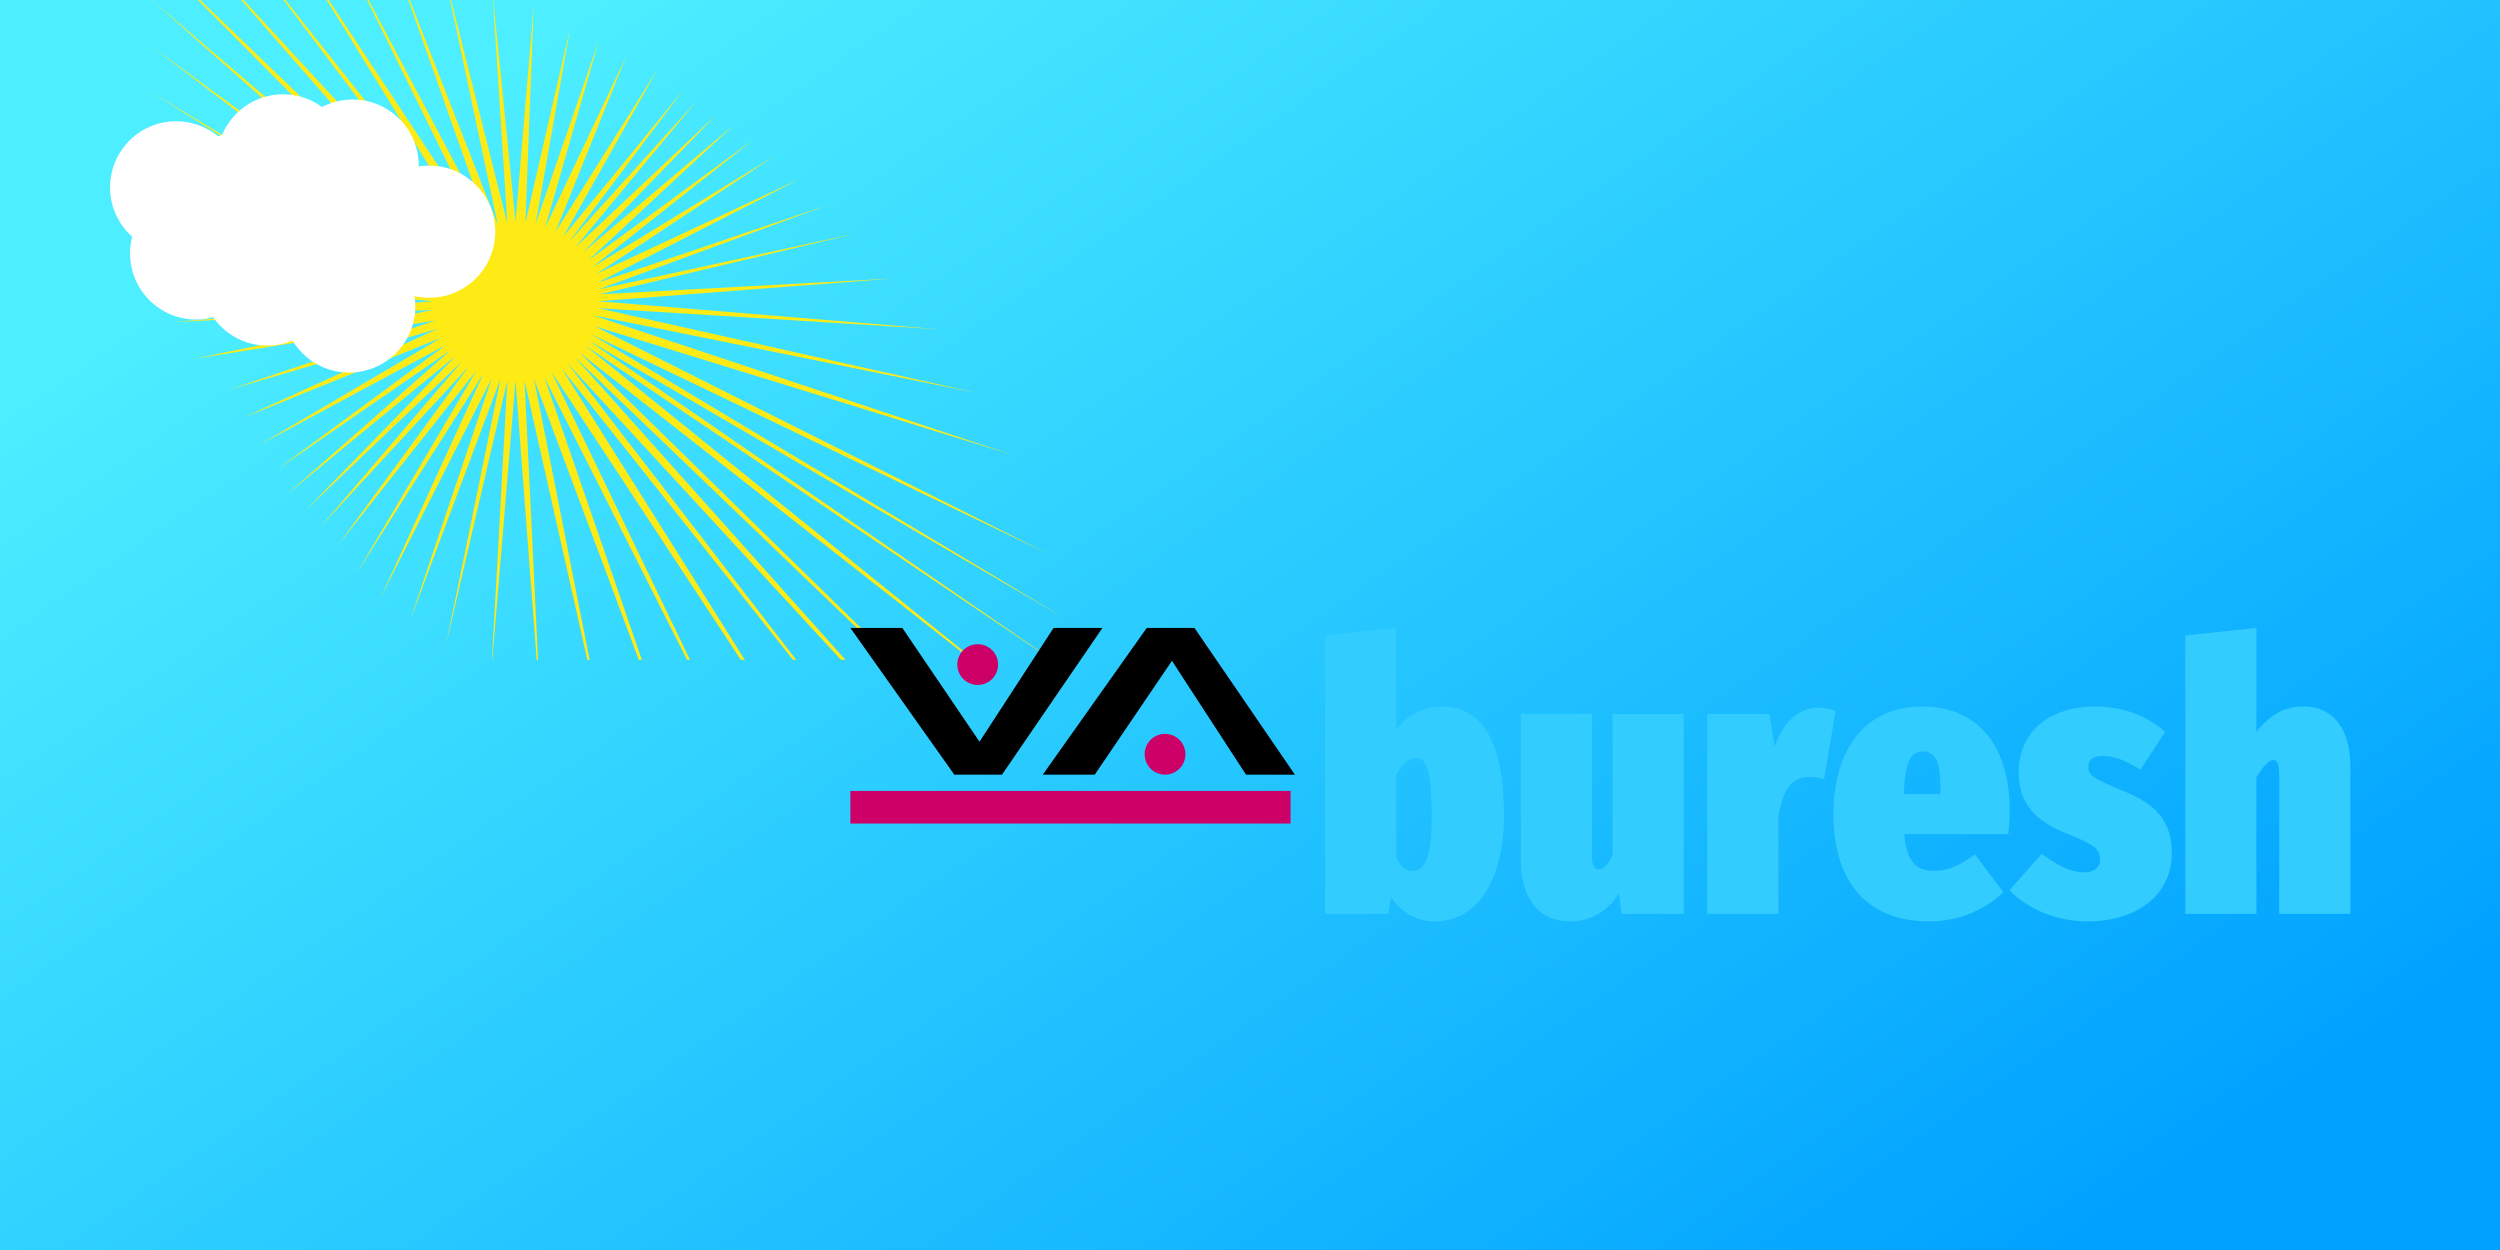 <svg version="1.1" xmlns="http://www.w3.org/2000/svg" xmlns:xlink="http://www.w3.org/1999/xlink" viewBox="0 0 832 416">
<rect x="0" y="0" width="832" height="416" fill="#333333" stroke="none"/>
<defs>
    <linearGradient x1="0" y1="0" x2="1" y2="0" gradientUnits="userSpaceOnUse" gradientTransform="matrix(569.438 364.944 -552.731 375.975 147.527 33.94)" spreadMethod="pad" id="ivaSky">
      <stop style="stop-opacity:1;stop-color:#4deeff" offset="0"/>
      <stop style="stdefaultImageop-opacity:1;stop-color:#00a2ff" offset="1"/>
    </linearGradient>
  </defs>
    <symbol id="logo-vvb" viewBox="0 0 184 36">
      <path d="M12.748 18 0 0h6.375l9.468 13.962L24.93 0h5.995L18.601 18zM36.358 0 23.605 18h6.375l9.468-13.962L48.535 18h5.996L42.209 0z"/>
      <path d="M18.12 4.5a2.5 2.5 0 0 1-2.5 2.5 2.5 2.5 0 0 1-2.5-2.5 2.5 2.5 0 0 1 2.5-2.5 2.5 2.5 0 0 1 2.5 2.5zM41.1 15.5a2.5 2.5 0 0 1-2.5 2.5 2.5 2.5 0 0 1-2.5-2.5 2.5 2.5 0 0 1 2.5-2.5 2.5 2.5 0 0 1 2.5 2.5zM0 20h54v4H0z" style="fill:#c06"/>
      <path style="fill:#33ccff" d="M72.556 9.643c-2.295 0-4.408 1.148-5.602 2.893V0L58.23.918v34.164h7.76l.322-2.067C67.505 34.852 69.388 36 71.684 36c5.372 0 8.495-5.235 8.495-13.133 0-8.586-2.526-13.224-7.623-13.224zM68.975 29.8c-.827 0-1.515-.597-2.02-1.607V18c.734-1.378 1.607-2.066 2.387-2.066 1.01 0 1.975.734 1.975 6.933 0 5.648-.965 6.934-2.342 6.934zM102.22 10.561h-8.725v17.311c-.55 1.194-1.148 1.745-1.653 1.745-.55 0-.872-.459-.872-1.515v-17.54h-8.725v18c0 4.407 2.067 7.438 5.97 7.438 2.663 0 4.591-1.194 6.06-3.398l.322 2.48h7.623zM118.796 9.78c-2.571 0-4.408 1.883-5.418 4.776l-.643-3.995h-7.623v24.52h8.725V23.098c.505-2.617 1.24-4.821 3.765-4.821.69 0 1.24.091 1.837.275l1.423-8.357c-.688-.276-1.24-.413-2.066-.413zM142.214 22.5c0-8.587-4.362-12.857-10.745-12.857-7.3 0-10.882 5.648-10.882 13.27 0 7.715 3.72 13.087 11.709 13.087 3.995 0 7.071-1.607 9.138-3.582l-3.49-4.637c-1.79 1.331-3.26 2.02-4.913 2.02-2.067 0-3.398-.735-3.766-4.5h12.766c.092-.827.183-2.02.183-2.801zm-8.495-2.112h-4.5c.184-4.27.919-5.235 2.388-5.235 1.745 0 2.112 1.79 2.112 4.867zM152.822 9.643c-6.245 0-9.506 3.49-9.506 8.036 0 3.765 1.883 5.969 6.062 7.622 3.398 1.332 3.903 1.883 3.903 3.122 0 .965-.69 1.562-1.975 1.562-1.699 0-3.581-1.056-5.143-2.296l-3.995 4.5C144.51 34.53 148 36 151.765 36c6.153 0 10.332-3.306 10.332-8.357 0-4.087-2.112-6.107-6.015-7.669-3.812-1.56-4.225-1.974-4.225-2.938 0-.827.551-1.332 1.745-1.332 1.515 0 3.123.689 4.638 1.7l3.03-4.639c-2.02-1.882-5.096-3.122-8.448-3.122zM178.26 9.643c-2.296 0-4.087.918-5.786 3.122V0l-8.724.918v34.164h8.724v-16.76c.827-1.332 1.516-2.113 2.067-2.113.459 0 .735.413.735 1.837v17.036H184V17.036c0-4.73-2.158-7.393-5.74-7.393z"/>
    </symbol>
  <symbol id="ivaSun">
  <path fill="#feeb15" d="M 420.824,497.049 228.090,254.204 378.529,493.508 222.378,256.026 332.429,484.67 218.569,259.213 293.901,477.453 212.854,260.124 l 40.270,203.421 -45.510,-202.511 8.860,183.174 -13.860,-183.174 -13.454,161.978 8.93,-161.978 -34.196,147.392 30.386,-148.303 -50.464,134.864 45.702,-135.32 -61.985,122.362 57.223,-124.639 -70.364,110.667 66.554,-112.488 -77.01,97.067 72.724,-99.344 -82.14,88.94 78.331,-91.672 -86.555,82.383 83.221,-85.571 -93.847,76.952 90.99,-80.139 -96.335,66.3 93.478,-69.032 L 60.733,296.653 161.426,237.357 51.768,281.595 159.522,232.348 43.889,266.091 158.093,227.795 24.376,248.992 156.664,221.875 11.766,228.658 156.664,217.094 4.943,203.662 156.188,212.769 0,178.618 156.664,209.126 0,152.664 159.045,205.028 0,126.254 160.95,201.84 0,100.755 161.902,198.198 0,75.256 163.807,194.555 0,49.302 165.712,190.457 0,23.348 170.474,187.27 27.142,23.348 173.807,182.261 53.809,23.348 178.093,179.984 81.427,23.348 183.331,177.708 108.094,25.329 187.616,175.886 136.315,30.537 192.854,174.975 163.55,36.857 198.092,174.065 189.788,45.123 202.616,173.154 212.683,53.331 208.092,173.609 232.923,65.547 213.806,174.065 248.887,72.316 219.044,176.341 263.951,81.351 224.759,178.618 l 56.732,-90.311 -52.447,93.043 66.717,-81.57 -63.384,84.302 70.308,-77.674 -66.975,80.861 78.566,-73.874 -74.28,76.606 83.673,-70.681 -80.816,75.234 91.307,-66.841 -88.927,70.484 100.436,-61.287 -98.055,64.929 113.125,-52.818 -112.649,57.826 127.506,-43.028 -127.03,46.67 142.977,-31.009 -142.024,33.741 162.645,-8.743 -163.598,12.613 188.786,15.56 -188.786,-11.69 209.58,46.918 -212.62,-43.007 231.474,77.056 L 246.663,230.982 498.022,357.208 244.758,235.535 506.965,392.817 242.854,238.723 510.269,422.83 240.949,241.455 504.009,453.961 238.092,245.553 509.571,511.21 235.235,247.83 467.499,507.523 231.425,251.472 Z"/>
</symbol>
  <!-- <path d="M0 0h832v412H0z" fill="#d7f4ff"/> -->
 <path d="M0 416h832V0H0z" style="fill:url(#ivaSky);stroke:none;stroke-width:.34"/>
  <use xlink:href="#ivaSun" transform="translate(50,-30) scale(.6)" />
  <use xlink:href="#logo-vvb" transform="translate(283,133) scale(.6)"/>
  <path d="M44 78.776a22.023 22.023 0 0 0-.714 5.57c0 12.146 9.847 21.992 21.992 21.992a22 22 0 0 0 5.684-.745c3.974 5.696 10.571 9.426 18.044 9.426 2.965 0 5.79-.59 8.371-1.654 3.853 6.367 10.844 10.624 18.829 10.624 12.146 0 21.991-9.845 21.991-21.991 0-1.174-.093-2.325-.27-3.449 1.576.36 3.215.555 4.9.555 12.146 0 21.992-9.846 21.992-21.991 0-12.146-9.846-21.992-21.992-21.992-1.184 0-2.345.096-3.479.277.001-.092.007-.184.007-.277 0-12.146-9.845-21.992-21.991-21.992-3.675 0-7.135.906-10.18 2.5a21.887 21.887 0 0 0-12.97-4.236c-9.127 0-16.954 5.562-20.282 13.48-.459.146-.91.31-1.355.485a21.898 21.898 0 0 0-13.954-4.994c-12.145 0-21.991 9.845-21.991 21.991 0 6.53 2.849 12.393 7.368 16.421" style="fill:#fff;fill-opacity:1;fill-rule:nonzero;stroke:none;stroke-width:.242"/>
</svg>
